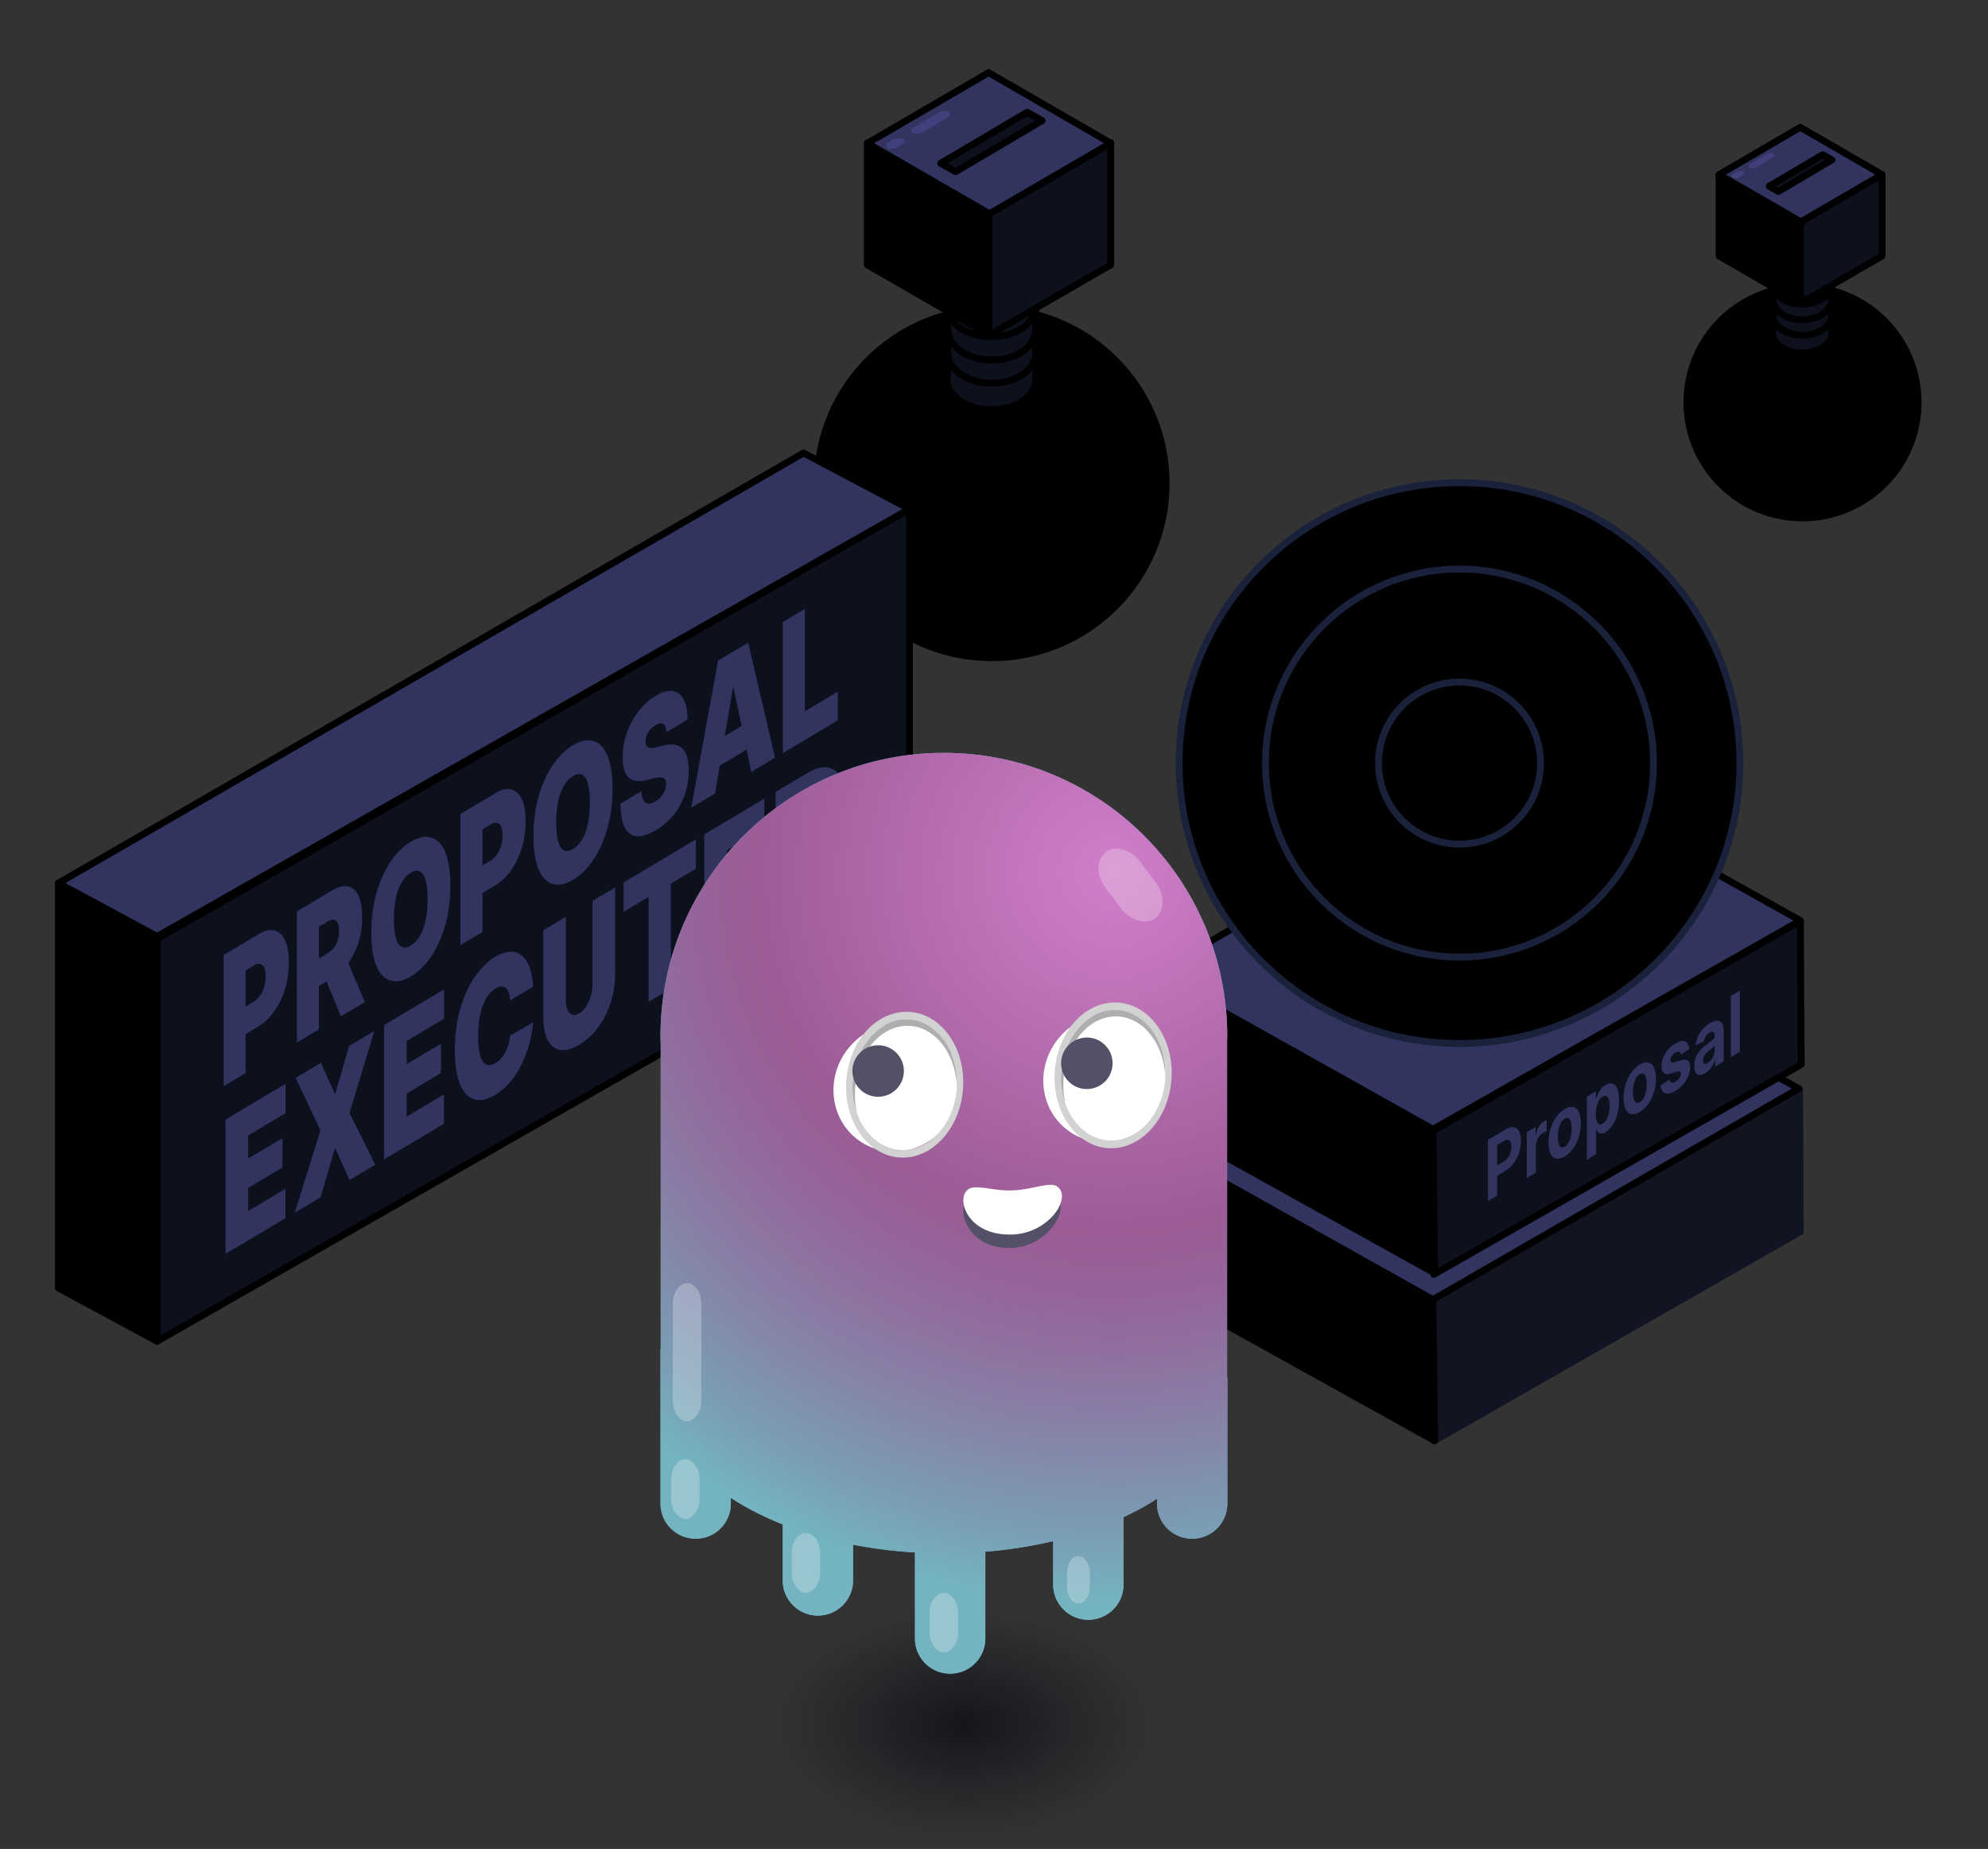<svg xmlns="http://www.w3.org/2000/svg" xml:space="preserve" id="Слой_1" x="0" y="0" version="1.1" viewBox="0 0 291 270.62"><rect x="0" y="0" width="291" height="270.62" fill="#333333" stroke="none"/><style>.st1{fill:#0d101d;stroke:#000;stroke-linecap:round;stroke-linejoin:round;stroke-miterlimit:10}.st2{fill:#30345e}.st4{fill-rule:evenodd;clip-rule:evenodd;fill:#0d101d}.st4,.st5{stroke:#000;stroke-linecap:round;stroke-linejoin:round;stroke-miterlimit:10}.st16,.st5,.st6{fill-rule:evenodd;clip-rule:evenodd}.st6{fill:#30345e;stroke:#000;stroke-linecap:round;stroke-linejoin:round;stroke-miterlimit:10}.st16{fill:#40407c}.st30{stroke:#1a213a;stroke-linecap:round;stroke-linejoin:round;stroke-miterlimit:10}.st77{opacity:.256;enable-background:new}.st133,.st134,.st135,.st77,.st82{fill-rule:evenodd;clip-rule:evenodd;fill:#fff}.st133,.st134,.st135{fill:#545067}.st134,.st135{fill:#aeaeb0}.st135{fill:#d2d2d2}</style><circle cx="145.17" cy="70.74" r="26.03"/><path d="m138.71 43.93-.01 10.81c-.33 1.38.28 2.85 1.82 3.91 2.54 1.76 6.66 1.76 9.2 0 1.08-.75 1.7-1.69 1.86-2.67h.04V55.4l.01-11.18-12.92-.29z" class="st1"/><path d="M138.76 51.66c0 2.45 2.87 4.43 6.41 4.43s6.41-1.98 6.41-4.43" class="st1"/><path d="M138.76 48.27c0 2.45 2.87 4.43 6.41 4.43s6.41-1.98 6.41-4.43" class="st1"/><path d="M138.76 44.71c0 2.45 2.87 4.43 6.41 4.43s6.41-1.98 6.41-4.43" class="st1"/><path d="m138.71 33.25-.01 10.81c-.33 1.38.28 2.85 1.82 3.91 2.54 1.76 6.66 1.76 9.2 0 1.08-.75 1.7-1.69 1.86-2.67h.04V44.72l.01-11.18-12.92-.29z" class="st1"/><path d="M138.76 40.99c0 2.45 2.87 4.43 6.41 4.43s6.41-1.98 6.41-4.43" class="st1"/><path d="M138.76 37.6c0 2.45 2.87 4.43 6.41 4.43s6.41-1.98 6.41-4.43" class="st1"/><path d="M138.76 34.04c0 2.45 2.87 4.43 6.41 4.43s6.41-1.98 6.41-4.43" class="st1"/><path d="m144.77 49.05-17.81-10.28V20.95l17.81 10.29z" class="st5"/><path d="m144.77 49.05 17.82-10.28V20.95l-17.82 10.29z" class="st4"/><path d="m144.84 31.29-17.88-10.32 17.75-10.34 17.88 10.32z" class="st6"/><path id="矩形_00000154386241046029363940000001781301511177585850_" d="M138.87 16.36c.35.2.29.58-.12.83l-3.7 2.19c-.42.25-1.08.29-1.43.09-.35-.2-.29-.58.12-.83l3.7-2.19c.42-.25 1.08-.29 1.43-.09z" class="st16"/><path id="矩形_00000088819119900563631170000010982899211472990637_" d="M132.18 20.32c.35.2.29.58-.12.83l-.72.42c-.42.25-1.08.29-1.43.09-.35-.2-.29-.58.12-.83l.72-.42c.45-.27 1.08-.29 1.43-.09z" class="st16"/><path d="M133.13 74.5 22.99 137.42v58.9l110.14-62.92z" class="st4"/><path d="m8.55 129.26 14.44 7.8v59.26l-14.44-7.8z" class="st5"/><path d="m133.13 74.5-15.51-8.2L8.55 129.26l14.44 7.8z" class="st6"/><path d="M32.74 158.98v-19.19l5.13-3.06c.88-.53 1.66-.71 2.32-.54.66.17 1.18.65 1.54 1.45.37.8.55 1.88.55 3.24 0 1.37-.19 2.68-.57 3.91-.38 1.23-.91 2.32-1.59 3.27s-1.47 1.69-2.38 2.23l-3.07 1.83v-4.05l2.42-1.44c.38-.23.7-.53.97-.9.27-.38.48-.81.62-1.29.14-.49.22-1 .22-1.54 0-.55-.07-.98-.22-1.28s-.35-.48-.62-.53-.59.04-.97.27l-1.14.68v15.03l-3.21 1.91zM43.47 152.59V133.4l5.13-3.06c.88-.53 1.66-.73 2.32-.6.66.12 1.18.56 1.54 1.32s.55 1.81.55 3.18c0 1.38-.19 2.65-.57 3.81s-.91 2.2-1.59 3.08-1.47 1.6-2.38 2.14l-3.07 1.83v-4.05l2.42-1.44c.38-.23.7-.5.97-.81s.48-.68.62-1.11c.14-.42.22-.91.22-1.45 0-.55-.07-.95-.22-1.21s-.35-.39-.62-.4-.59.1-.97.33l-1.14.68v15.03l-3.21 1.92zm6.97-12.96 2.97 7.04-3.51 2.09-2.9-7.08 3.44-2.05zM65.92 129.62c0 2.14-.26 4.09-.77 5.86-.51 1.77-1.21 3.29-2.08 4.57-.88 1.27-1.85 2.23-2.93 2.87-1.08.65-2.06.85-2.94.61-.87-.24-1.57-.94-2.08-2.1s-.77-2.8-.77-4.93c0-2.14.26-4.09.77-5.86.51-1.77 1.21-3.29 2.08-4.56.87-1.27 1.85-2.23 2.94-2.88 1.08-.64 2.05-.85 2.93-.62.88.23 1.57.93 2.08 2.08.51 1.18.77 2.83.77 4.96zm-3.33 1.98c0-1.15-.09-2.06-.28-2.74s-.46-1.11-.83-1.3-.82-.13-1.35.19c-.54.32-.99.79-1.35 1.42-.37.63-.64 1.39-.83 2.29-.19.9-.28 1.93-.28 3.08s.09 2.06.28 2.74c.19.68.46 1.11.83 1.3.37.19.82.13 1.35-.19s.98-.79 1.35-1.42.64-1.39.83-2.29c.19-.9.28-1.93.28-3.08zM67.4 138.33v-19.19l5.13-3.06c.88-.53 1.66-.71 2.32-.54s1.18.65 1.54 1.45c.37.8.55 1.88.55 3.24 0 1.37-.19 2.68-.57 3.91s-.91 2.32-1.58 3.27c-.68.95-1.47 1.69-2.38 2.23l-3.07 1.83v-4.05l2.42-1.44c.38-.23.7-.53.97-.9.27-.38.48-.81.62-1.29.15-.49.22-1 .22-1.54 0-.55-.07-.98-.22-1.28-.14-.3-.35-.48-.62-.53-.27-.05-.59.04-.97.27l-1.14.68v15.03l-3.22 1.91zM89.66 115.48c0 2.14-.26 4.09-.77 5.86-.52 1.77-1.21 3.29-2.08 4.57s-1.85 2.23-2.93 2.87c-1.08.65-2.06.85-2.94.61-.87-.24-1.57-.94-2.08-2.1-.51-1.16-.77-2.8-.77-4.92 0-2.14.26-4.09.77-5.86.51-1.77 1.21-3.29 2.08-4.56s1.85-2.23 2.94-2.88c1.08-.64 2.05-.85 2.93-.62s1.57.93 2.08 2.08c.51 1.17.77 2.82.77 4.95zm-3.32 1.98c0-1.15-.09-2.06-.28-2.74s-.46-1.11-.83-1.3-.82-.13-1.35.19-.98.79-1.35 1.42-.64 1.39-.83 2.29-.28 1.93-.28 3.08.09 2.06.28 2.74.46 1.11.83 1.3.82.13 1.35-.19c.54-.32.98-.79 1.35-1.42.37-.63.64-1.39.83-2.29s.28-1.93.28-3.08zM97.56 107.18c-.03-.61-.17-1.01-.43-1.2s-.65-.14-1.17.17c-.33.2-.61.43-.82.68s-.37.52-.47.8c-.1.28-.15.56-.16.84-.01.24.02.43.08.58.06.15.16.26.29.33s.3.1.51.1.45-.04.73-.12l.98-.24c.66-.17 1.22-.21 1.69-.12s.85.29 1.15.61.52.75.66 1.28.21 1.17.22 1.89c0 1.27-.2 2.45-.59 3.55-.39 1.11-.94 2.1-1.66 2.98a9.74 9.74 0 0 1-2.59 2.22c-1.04.62-1.94.91-2.71.87s-1.36-.44-1.79-1.21c-.42-.78-.64-1.96-.64-3.57l3.07-1.83c.02.58.11 1.01.27 1.32.16.3.39.47.69.5s.65-.08 1.06-.32c.35-.21.63-.45.87-.72.23-.28.41-.57.53-.89.12-.31.18-.63.19-.95 0-.29-.06-.51-.18-.67-.11-.15-.3-.24-.56-.27-.26-.02-.61.02-1.05.12l-1.19.29c-1.05.26-1.88.14-2.49-.37-.61-.5-.91-1.51-.9-3.01 0-1.21.2-2.4.61-3.56.41-1.16.98-2.21 1.7-3.15.73-.95 1.56-1.7 2.5-2.26.96-.57 1.79-.81 2.49-.71s1.24.51 1.62 1.22c.38.71.57 1.7.58 2.95l-3.09 1.87zM104.67 116.14l-3.49 2.08 3.93-21.53 4.41-2.63 3.93 16.85-3.48 2.08-2.6-12.36-.09.06-2.61 15.45zm-.65-7.18 6.55-3.9v3.9l-6.55 3.9v-3.9zM114.59 110.23V91.04l3.23-1.92v14.99l4.81-2.87v4.2l-8.04 4.79zM33.02 183.52v-19.66l8.78-5.23v4.3l-5.47 3.26v3.38l5.02-2.99v4.3l-5.02 2.99v3.38l5.45-3.25v4.3l-8.76 5.22zM46.99 155.54l2 4.53.1-.06 2.02-6.92 3.69-2.2-3.64 12 3.78 7.58-3.78 2.25-2.07-4.6-.1.06-2.07 7.07-3.76 2.24 3.74-12.05-3.62-7.67 3.71-2.23zM56.22 169.7v-19.66l8.78-5.23v4.3l-5.47 3.26v3.38l5.02-2.99v4.3l-5.02 2.99v3.38l5.45-3.24v4.3l-8.76 5.21zM78.02 144.43l-3.36 2c-.02-.43-.09-.8-.19-1.11-.1-.3-.24-.54-.42-.7s-.39-.24-.64-.23c-.25 0-.53.1-.85.29-.56.33-1.02.83-1.41 1.49-.38.66-.67 1.46-.87 2.39-.2.93-.29 1.96-.29 3.1 0 1.2.1 2.15.3 2.84.2.69.49 1.13.87 1.3.38.18.84.11 1.37-.21.31-.18.58-.41.82-.68.24-.27.45-.57.63-.92.18-.34.32-.72.44-1.12.11-.4.19-.83.23-1.27l3.36-1.96c-.04.86-.19 1.79-.44 2.8-.25 1.01-.6 2.01-1.06 3.01s-1.03 1.92-1.7 2.76a8.83 8.83 0 0 1-2.35 2.06c-1.12.67-2.12.88-3.01.63s-1.59-.97-2.1-2.17-.77-2.88-.77-5.06c0-2.19.26-4.19.79-6 .52-1.81 1.23-3.37 2.12-4.67s1.88-2.27 2.97-2.93c.77-.46 1.48-.71 2.12-.76.65-.05 1.21.11 1.7.47s.88.92 1.18 1.69c.32.8.5 1.78.56 2.96zM86.73 131.87l3.31-1.97v12.59c0 1.5-.22 2.92-.66 4.28s-1.06 2.56-1.85 3.63c-.79 1.06-1.7 1.9-2.75 2.52-1.05.63-1.97.88-2.76.76-.79-.12-1.4-.6-1.84-1.43-.44-.83-.66-1.99-.66-3.49v-12.59l3.31-1.97v12.13c0 .61.08 1.1.25 1.48.17.38.4.61.69.71.3.09.63.03 1.01-.2s.72-.56 1.01-1.01c.29-.44.52-.95.69-1.53.17-.58.25-1.17.25-1.78v-12.13zM91.28 133.46v-4.3l10.59-6.31v4.3l-3.67 2.18v15.36l-3.26 1.94v-15.36l-3.66 2.19zM103.1 141.78v-19.66l8.78-5.23v4.3l-5.47 3.26v3.38l5.02-2.99v4.3l-5.02 2.99v3.38l5.45-3.25v4.3l-8.76 5.22zM118.22 132.78l-4.69 2.79v-19.66l4.64-2.76c1.25-.75 2.34-1 3.25-.76s1.62.95 2.12 2.12c.5 1.17.75 2.78.75 4.83s-.25 3.95-.74 5.72c-.5 1.76-1.2 3.31-2.11 4.63-.91 1.32-1.99 2.35-3.22 3.09zm-1.38-3.71 1.26-.75c.6-.36 1.12-.82 1.54-1.39.43-.57.75-1.3.98-2.2.22-.9.34-2.04.34-3.41s-.11-2.37-.34-3c-.23-.63-.56-.97-1-1.03-.44-.05-.98.11-1.61.49l-1.17.69v10.6z" class="st2"/><circle cx="263.83" cy="58.87" r="17.42" transform="rotate(-76.714 263.85 58.867)"/><path d="M259.5 40.93v7.23c-.22.92.19 1.91 1.22 2.62 1.7 1.18 4.46 1.18 6.16 0 .72-.5 1.14-1.13 1.25-1.79h.03v-7.88l-8.66-.18z" class="st1"/><path d="M259.54 46.1c0 1.64 1.92 2.97 4.29 2.97s4.29-1.33 4.29-2.97" class="st1"/><path d="M259.54 43.83c0 1.64 1.92 2.97 4.29 2.97s4.29-1.33 4.29-2.97" class="st1"/><path d="M259.54 41.45c0 1.64 1.92 2.97 4.29 2.97s4.29-1.33 4.29-2.97" class="st1"/><path d="M259.5 33.78v7.23c-.22.92.19 1.91 1.22 2.62 1.7 1.18 4.46 1.18 6.16 0 .72-.5 1.14-1.13 1.25-1.79h.03v-7.88l-8.66-.18z" class="st1"/><path d="M259.54 38.96c0 1.64 1.92 2.97 4.29 2.97s4.29-1.33 4.29-2.97" class="st1"/><path d="M259.54 36.69c0 1.64 1.92 2.97 4.29 2.97s4.29-1.33 4.29-2.97" class="st1"/><path d="M259.54 34.3c0 1.64 1.92 2.97 4.29 2.97s4.29-1.33 4.29-2.97" class="st1"/><path d="m263.56 44.36-11.92-6.89V25.55l11.92 6.88z" class="st5"/><path d="m263.56 44.36 11.93-6.89V25.55l-11.93 6.88z" class="st4"/><path d="m263.61 32.47-11.97-6.91 11.88-6.93 11.97 6.92z" class="st6"/><path id="矩形_00000177476841137953616810000000442120603518476715_" d="M259.61 22.47c.23.13.2.39-.08.55l-2.47 1.46c-.28.17-.72.19-.95.06-.23-.13-.2-.39.08-.55l2.47-1.46c.28-.17.72-.19.95-.06z" class="st16"/><path id="矩形_00000111177562144386042120000005728833683655455626_" d="M255.13 25.12c.23.13.2.39-.08.55l-.48.28c-.28.17-.72.19-.95.06-.23-.13-.2-.39.08-.55l.48-.28c.3-.18.72-.19.95-.06z" class="st16"/><path fill="#111421" fill-rule="evenodd" stroke="#111422" stroke-linecap="round" stroke-linejoin="round" stroke-miterlimit="10" stroke-width=".75" d="m263.54 159.35-53.79 30.72.13 21 53.78-30.72z" clip-rule="evenodd"/><path d="m169.04 167.4 40.71 22.62.25 20.86-40.71-22.62z" class="st5"/><path d="m263.29 159.33-41.24-23.01-53.01 31.08 40.71 22.82z" class="st6"/><path d="m263.54 134.81-53.79 30.72.13 21 53.78-30.72z" class="st4"/><path d="m169.04 142.86 40.71 22.61.25 20.87-40.71-22.62z" class="st5"/><path d="m263.54 134.74-41.24-23.01-53.26 30.74 40.71 22.82z" class="st6"/><circle cx="213.64" cy="111.69" r="41.04" class="st30"/><path d="M217.8 175.79v-8.95l2.53-1.5c.49-.29.9-.41 1.24-.35.34.05.6.26.79.61.18.35.27.82.27 1.41s-.09 1.17-.28 1.74c-.18.56-.45 1.07-.8 1.53-.35.46-.77.84-1.26 1.13l-1.61.96v-1.52l1.39-.83c.26-.15.48-.35.65-.57.17-.23.3-.48.38-.76s.13-.56.13-.85c0-.3-.04-.53-.13-.71a.47.47 0 0 0-.38-.29c-.17-.02-.39.04-.65.2l-.91.54v7.4l-1.36.81zM223.49 172.42v-6.71l1.29-.77v1.17l.05-.03c.09-.47.23-.87.44-1.21.21-.34.44-.58.71-.74.07-.04.14-.08.22-.11s.15-.06.2-.07v1.65c-.06.01-.15.04-.26.08-.11.04-.21.09-.3.15-.2.12-.37.28-.53.49a2.633 2.633 0 0 0-.49 1.51v3.8l-1.33.79zM229.04 169.26c-.49.29-.91.39-1.26.31-.35-.08-.63-.32-.82-.73-.19-.41-.29-.95-.29-1.64s.1-1.36.29-1.99c.19-.63.47-1.2.82-1.7s.77-.89 1.26-1.18c.49-.29.91-.39 1.26-.31.35.08.63.32.82.73.19.41.29.96.29 1.65s-.1 1.35-.29 1.98c-.19.63-.47 1.2-.82 1.7s-.77.89-1.26 1.18zm.01-1.44c.22-.13.41-.33.55-.59s.26-.57.34-.92.11-.72.11-1.11-.04-.72-.11-.98-.19-.44-.34-.53-.33-.07-.55.06-.41.33-.56.6-.27.58-.34.93c-.08.35-.11.72-.11 1.11s.04.72.11.98c.08.26.19.43.34.52.15.08.33.06.56-.07zM232.28 169.73v-9.23l1.32-.78v1.13l.06-.04c.06-.22.14-.45.26-.7.11-.25.26-.5.44-.73.18-.23.41-.43.68-.59.35-.21.67-.27.97-.19s.53.32.71.73c.18.41.27.99.27 1.76 0 .75-.09 1.43-.26 2.05-.17.62-.41 1.14-.7 1.58-.3.44-.63.77-.99.98-.26.15-.48.22-.66.21a.618.618 0 0 1-.44-.19c-.11-.11-.2-.25-.26-.4l-.04.02v3.59l-1.36.8zm1.31-6.65c0 .4.04.72.12.97s.19.41.34.49c.15.07.33.05.55-.08s.4-.32.55-.58c.15-.26.26-.56.34-.9.08-.35.12-.71.12-1.1s-.04-.71-.12-.95c-.08-.25-.19-.41-.34-.49s-.33-.05-.55.08-.4.32-.55.57-.26.54-.34.89c-.08.33-.12.7-.12 1.1zM240.03 162.75c-.49.29-.91.39-1.26.31-.35-.08-.63-.32-.82-.73-.19-.41-.29-.95-.29-1.64s.1-1.36.29-1.99c.19-.63.47-1.2.82-1.7s.77-.89 1.26-1.18c.49-.29.91-.39 1.26-.31.35.08.63.32.82.73.19.41.29.96.29 1.65s-.1 1.35-.29 1.98c-.19.63-.47 1.2-.82 1.7s-.77.89-1.26 1.18zm.01-1.45c.22-.13.41-.33.55-.59s.26-.57.34-.92c.08-.35.11-.72.11-1.11s-.04-.72-.11-.98c-.08-.26-.19-.44-.34-.53s-.33-.07-.55.06-.41.33-.56.6-.27.58-.34.93-.11.72-.11 1.11.04.72.11.98c.08.26.19.43.34.52.15.09.34.07.56-.07zM247.28 153.53l-1.22.83a.719.719 0 0 0-.13-.32.342.342 0 0 0-.27-.12c-.11-.01-.24.04-.4.13-.21.12-.38.29-.52.49-.14.21-.21.41-.21.61 0 .16.05.27.14.32.09.06.25.05.47-.01l.87-.27c.47-.14.82-.13 1.05.03s.34.48.34.97c0 .44-.09.88-.28 1.32-.18.44-.44.85-.76 1.22-.32.38-.69.69-1.11.93-.64.38-1.14.49-1.52.34-.38-.15-.6-.52-.66-1.13l1.31-.87c.04.25.14.4.29.45s.35.01.59-.14c.23-.14.42-.31.57-.53.14-.21.22-.42.22-.62 0-.17-.05-.28-.15-.33-.1-.05-.25-.04-.46.02l-.83.26c-.47.15-.82.13-1.05-.06s-.34-.53-.34-1.03c0-.43.08-.85.25-1.26.17-.41.4-.79.71-1.14.31-.35.66-.65 1.08-.89.61-.36 1.09-.46 1.44-.31.31.16.52.53.58 1.11zM249.6 157.08c-.31.18-.58.27-.82.26a.69.69 0 0 1-.57-.33c-.14-.21-.21-.54-.21-.98a3.373 3.373 0 0 1 .55-1.88c.17-.25.36-.49.58-.69.22-.21.44-.4.68-.57.28-.21.51-.38.68-.52s.3-.27.37-.38a.69.69 0 0 0 .12-.39v-.03c0-.28-.06-.45-.19-.53-.12-.08-.3-.05-.53.09-.24.14-.43.33-.57.56-.14.23-.24.47-.28.72l-1.23.59c.06-.44.19-.87.37-1.28s.42-.78.71-1.11c.29-.33.63-.62 1.01-.84.27-.16.52-.27.77-.32.25-.06.46-.05.65.02s.34.22.45.44.17.53.17.93v4.53l-1.27.75v-.93l-.04.02c-.08.26-.18.5-.31.74s-.29.45-.47.65c-.17.17-.38.33-.62.48zm.38-1.52c.2-.12.37-.27.52-.47.15-.2.27-.42.35-.65.09-.24.13-.47.13-.71v-.71c-.04.06-.1.13-.17.2s-.15.15-.24.23c-.09.08-.18.15-.27.23-.09.07-.17.14-.24.2-.16.12-.29.26-.41.4s-.21.29-.27.44c-.06.16-.1.32-.1.5 0 .25.07.41.2.46.13.04.3.01.5-.12zM254.68 144.99v8.95l-1.33.79v-8.95l1.33-.79z" class="st2"/><path id="矩形_00000047772722207879959470000005965209184411588488_" d="M172.66 217.61c.62 0 1.15.76 1.15 1.64v1.52c0 .88-.53 1.64-1.15 1.64-.62 0-1.15-.76-1.15-1.64v-1.52c.01-.95.54-1.64 1.15-1.64z" class="st77"/><radialGradient id="SVGID_1_" cx="141.118" cy="-3364.514" r="29.153" gradientTransform="matrix(1 0 0 -.59 0 -1732.662)" gradientUnits="userSpaceOnUse"><stop offset="0" stop-color="#06070c"/><stop offset="1" stop-color="#0d101d" stop-opacity="0"/></radialGradient><path fill="url(#SVGID_1_)" d="M166.12 237.66c-13.68-7.9-35.96-8-49.77-.23s-13.91 20.48-.23 28.37 35.96 8 49.77.23c13.8-7.77 13.91-20.47.23-28.37z" opacity=".67"/><path fill="#5ea6b9" d="M179.62 201.63v-49.28c0-.23.02-.45.02-.68 0-22.91-18.57-41.48-41.48-41.48s-41.48 18.57-41.48 41.48c0 .36.02.72.03 1.07v44.66h-.03v22.67a5.15 5.15 0 1 0 10.3 0v-.83c.56.36 1.13.72 1.74 1.07 1.83 1.06 3.79 1.99 5.85 2.81v8.2a5.15 5.15 0 1 0 10.3 0v-5.23c2.95.57 5.99.96 9.06 1.14v12.59c0 2.84 2.3 5.15 5.15 5.15s5.15-2.31 5.15-5.15v-12.7c3.39-.28 6.73-.8 9.93-1.55v6.36c0 2.84 2.3 5.15 5.15 5.15s5.15-2.31 5.15-5.15v-9.87c1-.47 1.97-.96 2.91-1.49.7-.39 1.35-.8 1.99-1.21v.71a5.15 5.15 0 1 0 10.3 0v-18.45l-.04.01z"/><radialGradient id="SVGID_00000177482831816189144200000004506675546720069055_" cx="162.844" cy="-2158.326" r="106.685" gradientTransform="matrix(1 0 0 -1 0 -2030.711)" gradientUnits="userSpaceOnUse"><stop offset=".012" stop-color="#cf7dc9"/><stop offset=".494" stop-color="#9c5c96"/><stop offset=".583" stop-color="#96649a"/><stop offset=".727" stop-color="#8a7aa4"/><stop offset=".908" stop-color="#7a9db5"/><stop offset="1" stop-color="#74b3c0"/></radialGradient><path fill="url(#SVGID_00000177482831816189144200000004506675546720069055_)" d="M179.62 201.63v-49.28c0-.23.02-.45.02-.68 0-22.91-18.57-41.48-41.48-41.48s-41.48 18.57-41.48 41.48c0 .36.02.72.03 1.07v44.66h-.03v22.67a5.15 5.15 0 1 0 10.3 0v-.83c.56.36 1.13.72 1.74 1.07 1.83 1.06 3.79 1.99 5.85 2.81v8.2a5.15 5.15 0 1 0 10.3 0v-5.23c2.95.57 5.99.96 9.06 1.14v12.59c0 2.84 2.3 5.15 5.15 5.15s5.15-2.31 5.15-5.15v-12.7c3.39-.28 6.73-.8 9.93-1.55v6.36c0 2.84 2.3 5.15 5.15 5.15s5.15-2.31 5.15-5.15v-9.87c1-.47 1.97-.96 2.91-1.49.7-.39 1.35-.8 1.99-1.21v.71a5.15 5.15 0 1 0 10.3 0v-18.45l-.04.01z"/><path id="矩形_00000082339787121204155610000017472619623850273973_" d="M100.57 187.79c1.12 0 2.09 1.38 2.09 2.99v14.25c0 1.61-.96 2.99-2.09 2.99-1.12 0-2.09-1.38-2.09-2.99v-14.25c.01-1.61.97-2.99 2.09-2.99z" class="st77"/><path id="矩形_00000140694912825121269890000012074212707865394570_" d="M161.87 124.7c1.37-1.02 3.68-.37 5.02 1.41l2.29 3.06c1.34 1.78 1.31 4.19-.06 5.22-1.37 1.02-3.68.37-5.02-1.41l-2.29-3.06c-1.43-1.92-1.3-4.19.06-5.22z" class="st77"/><path id="矩形_00000052101456802643579070000006549535470108254613_" d="M117.97 224.38c1.12 0 2.09 1.38 2.09 2.99v2.76c0 1.61-.96 2.99-2.09 2.99-1.12 0-2.09-1.38-2.09-2.99v-2.76c0-1.73.97-2.99 2.09-2.99z" class="st77"/><path id="矩形_00000005240636091919715950000010446911922045674112_" d="M100.32 213.58c1.12 0 2.09 1.38 2.09 2.99v2.76c0 1.61-.96 2.99-2.09 2.99-1.12 0-2.09-1.38-2.09-2.99v-2.76c.01-1.73.97-2.99 2.09-2.99z" class="st77"/><path id="矩形_00000038385485932627308710000002339675772170999209_" d="M138.16 233.12c1.12 0 2.09 1.38 2.09 2.99v2.76c0 1.61-.96 2.99-2.09 2.99-1.12 0-2.09-1.38-2.09-2.99v-2.76c0-1.73.97-2.99 2.09-2.99z" class="st77"/><path id="矩形_00000095335377976400908480000010486449541008413316_" d="M157.86 227.77c.89 0 1.66 1.1 1.66 2.37v2.19c0 1.28-.76 2.37-1.66 2.37-.89 0-1.66-1.1-1.66-2.37v-2.19c0-1.36.77-2.37 1.66-2.37z" class="st77"/><path id="椭圆形_00000054248711813508136650000010496227610145564032_" d="M148.17 182.66c4.06-.17 7.1-3.66 7.09-6 0-.94-.55-1.75-1.38-1.81-1.29-.13-3.23.7-5.72.8-2.31.1-3.78-.5-5.53-.42-1.84.08-1.75 2.22-1.47 3.06.64 2.3 2.86 4.54 7.01 4.37z" class="st133"/><path id="椭圆形_00000034770883363643650010000000740162168640243605_" d="M148.26 180.69c4.15-.17 7.19-3.38 7.19-5.63 0-.84-.55-1.57-1.38-1.63-1.29-.13-3.32.7-5.81.8-2.4.1-3.78-.5-5.62-.43s-1.75 2.13-1.48 2.87c.64 2.13 2.95 4.19 7.1 4.02z" class="st82"/><ellipse cx="131.23" cy="159.2" class="st82" rx="9.5" ry="9.1" transform="rotate(-55.453 131.223 159.191)"/><path id="形状结合_00000132792188747043250410000016677403019537620632_" d="M132.42 149.23c4.24-.18 7.66 3.98 7.66 9.22v1.12c0-5.33-3.33-9.59-7.48-9.42s-7.46 4.61-7.46 10.04c0 1.03.09 2.05.37 2.98-.46-1.2-.74-2.59-.74-3.99 0-5.33 3.41-9.78 7.65-9.95z" class="st134"/><path id="形状结合_00000129192393829822139470000001152170129441275270_" d="M132.42 148.1c4.7-.2 8.58 4.41 8.58 10.31.01 5.89-3.86 10.83-8.57 11.02-4.7.2-8.58-4.41-8.58-10.31 0-5.89 3.77-10.82 8.57-11.02zm0 1.13c-4.24.18-7.65 4.62-7.64 9.86 0 5.24 3.42 9.4 7.66 9.22s7.65-4.62 7.64-9.86c0-5.24-3.51-9.4-7.66-9.22z" class="st135"/><ellipse cx="161.95" cy="157.81" class="st82" rx="9.5" ry="9.1" transform="rotate(-55.453 161.942 157.808)"/><path id="形状结合_00000097487449973826404040000009769520988421163654_" d="M162.93 147.85c4.24-.18 7.66 3.98 7.66 9.22v1.12c0-5.33-3.33-9.59-7.48-9.42s-7.46 4.61-7.46 10.04c0 1.03.09 2.05.37 2.98-.46-1.2-.74-2.59-.74-3.99 0-5.32 3.41-9.77 7.65-9.95z" class="st134"/><path id="形状结合_00000002385444506018637360000009431741213048846007_" d="M162.93 146.73c4.7-.2 8.58 4.41 8.58 10.31s-3.86 10.83-8.57 11.02-8.58-4.41-8.58-10.31c0-5.89 3.78-10.82 8.57-11.02zm0 1.12c-4.24.18-7.65 4.62-7.64 9.86s3.42 9.4 7.66 9.22 7.65-4.62 7.64-9.86c0-5.23-3.51-9.39-7.66-9.22z" class="st135"/><circle cx="128.54" cy="156.76" r="3.77" class="st133"/><circle cx="159.09" cy="155.63" r="3.77" class="st133"/><circle cx="213.64" cy="111.69" r="28.4" class="st30"/><circle cx="213.64" cy="111.69" r="11.86" class="st30"/><path d="m260.32 28.02-1.35-.76 7.84-4.62 1.35.76zM139.88 25.13l-2.18-1.23 12.67-7.48 2.18 1.23z" class="st4"/></svg>